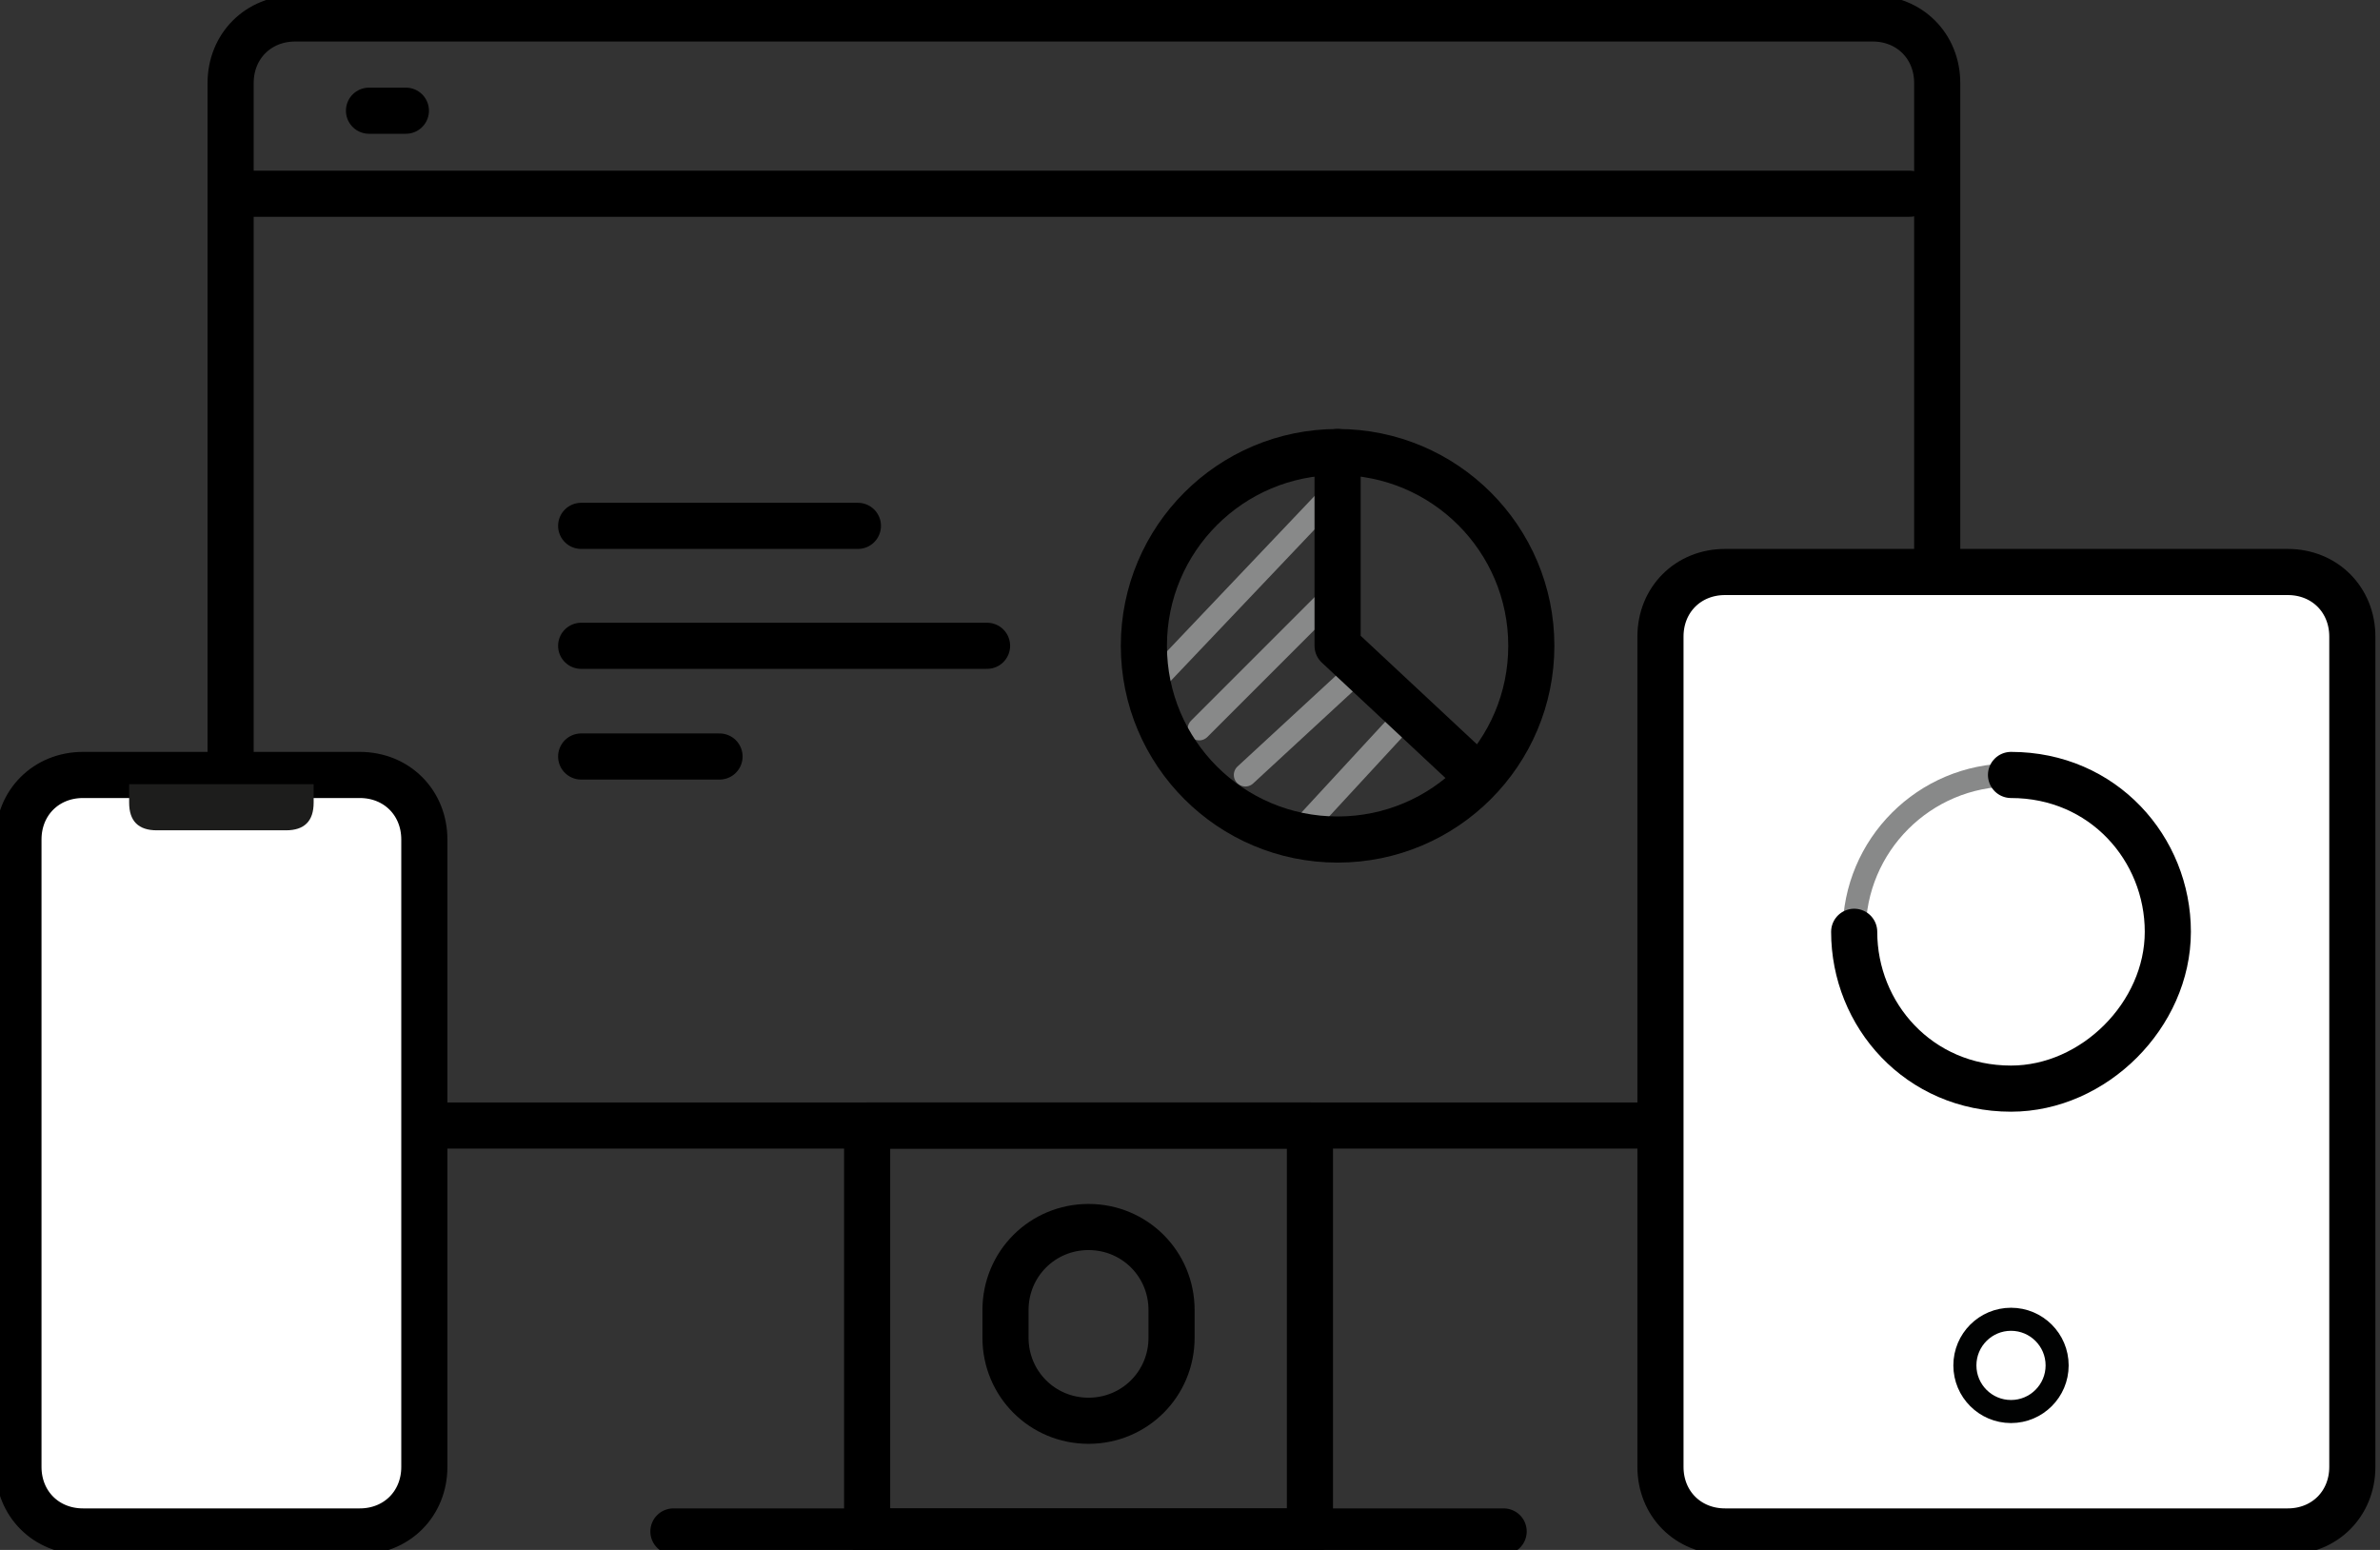 <?xml version="1.0" encoding="utf-8"?>
<!-- Generator: Adobe Illustrator 22.0.0, SVG Export Plug-In . SVG Version: 6.00 Build 0)  -->
<svg version="1.1" id="Layer_1" xmlns="http://www.w3.org/2000/svg" xmlns:xlink="http://www.w3.org/1999/xlink" x="0px" y="0px"
	 viewBox="0 0 25.8 16.8" style="enable-background:new 0 0 25.8 16.8;" xml:space="preserve">
<rect x="0" y="0" width="25.8" height="16.8" fill="#333333" stroke="none"/>
<style type="text/css">
	.st0{fill:none;stroke:#D6D6D6;stroke-width:0.25;stroke-miterlimit:10;}
	.st1{fill:none;stroke:#000000;stroke-width:0.5;stroke-linecap:round;stroke-linejoin:round;stroke-miterlimit:10;}
	.st2{fill:#FFFFFF;stroke:#000000;stroke-width:0.5;stroke-linecap:round;stroke-linejoin:round;stroke-miterlimit:10;}
	.st3{fill:#1D1D1C;}
	.st4{fill:none;stroke:#010202;stroke-width:0.25;stroke-linecap:round;stroke-linejoin:round;stroke-miterlimit:10;}
	.st5{fill:none;stroke:#888989;stroke-width:0.25;stroke-linecap:round;stroke-linejoin:round;stroke-miterlimit:10;}
</style>
<path class="st0" d="M20.7,7.8"/>
<path class="st0" d="M2.8,7.8"/>
<path class="st1" d="M20.3,12.2H3.2c-0.4,0-0.7-0.3-0.7-0.7V0.9c0-0.4,0.3-0.7,0.7-0.7h17.1c0.4,0,0.7,0.3,0.7,0.7v10.6
	C21,11.9,20.7,12.2,20.3,12.2z"/>
<line class="st1" x1="7.3" y1="16.6" x2="16.3" y2="16.6"/>
<rect x="9.4" y="12.2" class="st1" width="4.8" height="4.4"/>
<path class="st1" d="M12.7,14.2v0.3c0,0.5-0.4,0.9-0.9,0.9h0c-0.5,0-0.9-0.4-0.9-0.9v-0.3c0-0.5,0.4-0.9,0.9-0.9h0
	C12.3,13.3,12.7,13.7,12.7,14.2z"/>
<path class="st2" d="M24.8,16.6h-6.1c-0.4,0-0.7-0.3-0.7-0.7v-9c0-0.4,0.3-0.7,0.7-0.7h6.1c0.4,0,0.7,0.3,0.7,0.7v9
	C25.5,16.3,25.2,16.6,24.8,16.6z"/>
<path class="st2" d="M3.9,16.6h-3c-0.4,0-0.7-0.3-0.7-0.7V9.1c0-0.4,0.3-0.7,0.7-0.7h3c0.4,0,0.7,0.3,0.7,0.7v6.8
	C4.6,16.3,4.3,16.6,3.9,16.6z"/>
<path class="st3" d="M3.4,8.5v0.2c0,0.2-0.1,0.3-0.3,0.3H1.7c-0.2,0-0.3-0.1-0.3-0.3V8.5"/>
<circle class="st4" cx="21.8" cy="14.8" r="0.5"/>
<g>
	<line class="st5" x1="14.4" y1="5.4" x2="12.5" y2="7.4"/>
	<line class="st5" x1="14.6" y1="6.3" x2="13" y2="7.9"/>
	<line class="st5" x1="14.8" y1="7.2" x2="13.5" y2="8.4"/>
	<line class="st5" x1="15.3" y1="7.7" x2="14.1" y2="9"/>
</g>
<circle class="st5" cx="21.8" cy="10.1" r="1.7"/>
<circle class="st1" cx="14.5" cy="7" r="2.1"/>
<g>
	<line class="st1" x1="6.3" y1="5.7" x2="9.3" y2="5.7"/>
	<line class="st1" x1="6.3" y1="8.2" x2="7.8" y2="8.2"/>
	<line class="st1" x1="6.3" y1="7" x2="10.7" y2="7"/>
</g>
<path class="st1" d="M21.8,8.4c1,0,1.7,0.8,1.7,1.7s-0.8,1.7-1.7,1.7c-1,0-1.7-0.8-1.7-1.7"/>
<polyline class="st1" points="14.5,4.9 14.5,7 16,8.4 "/>
<path class="st1" d="M11.8,9"/>
<line class="st1" x1="2.6" y1="2.1" x2="20.7" y2="2.1"/>
<line class="st1" x1="4" y1="1.2" x2="4.4" y2="1.2"/>
</svg>
